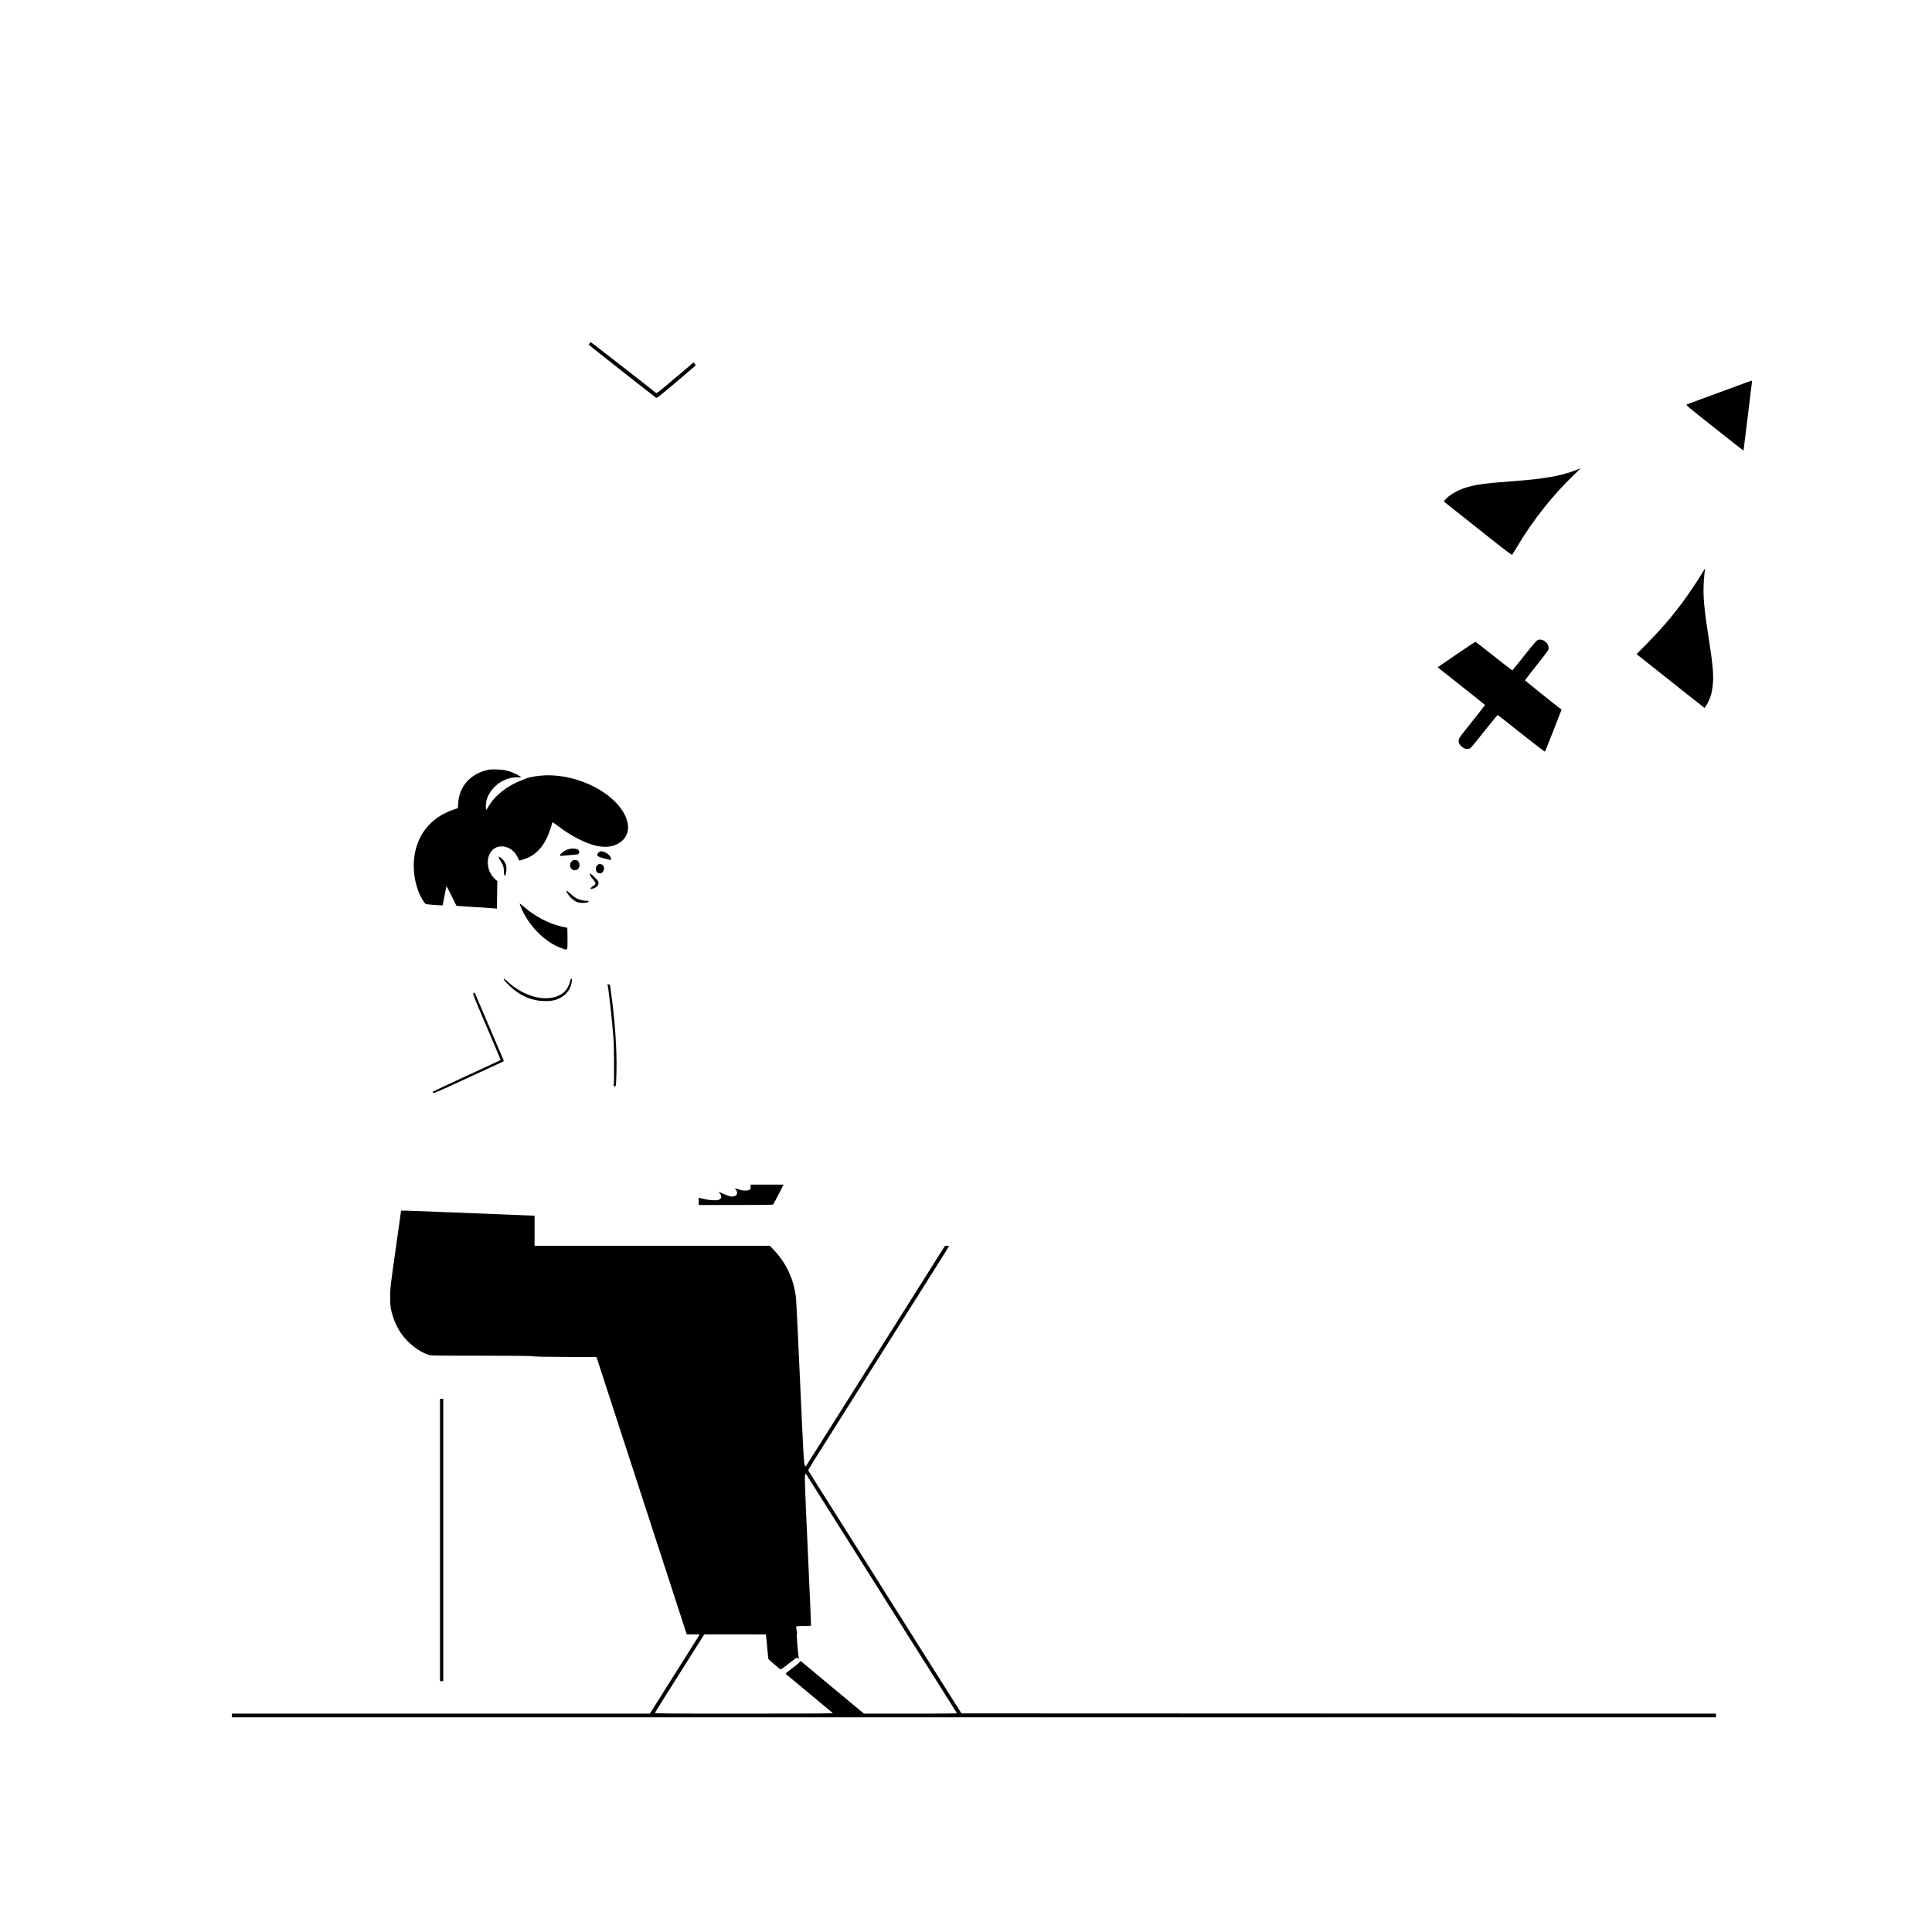 <?xml version="1.0" standalone="no"?>
<!DOCTYPE svg PUBLIC "-//W3C//DTD SVG 20010904//EN"
 "http://www.w3.org/TR/2001/REC-SVG-20010904/DTD/svg10.dtd">
<svg version="1.0" xmlns="http://www.w3.org/2000/svg"
 width="4167pt" height="4167pt" viewBox="0 0 4167 4167"
 preserveAspectRatio="xMidYMid meet">
<g transform="translate(0,4167) scale(0.1,-0.1)"
fill="#000000" stroke="none">
<path d="M12718 34265 c-10 -13 -18 -27 -18 -32 1 -6 1384 -1096 1450 -1141
18 -13 53 15 434 337 228 193 417 355 420 359 2 4 -7 20 -20 35 l-25 29 -42
-35 c-23 -19 -202 -170 -397 -335 -303 -258 -357 -299 -370 -288 -74 63 -1400
1096 -1407 1096 -4 0 -16 -11 -25 -25z"/>
<path d="M37450 33341 c-173 -64 -479 -177 -680 -250 -201 -74 -376 -139 -389
-146 -22 -11 9 -37 599 -504 341 -271 623 -491 625 -490 1 2 42 326 89 719 47
393 89 732 92 753 4 27 2 37 -8 36 -7 0 -155 -54 -328 -118z"/>
<path d="M33970 31523 c-304 -119 -677 -183 -1350 -233 -597 -43 -812 -74
-1035 -147 -165 -53 -349 -166 -417 -255 l-27 -35 732 -581 c657 -521 733
-579 745 -564 7 9 56 89 108 177 334 562 762 1103 1214 1536 85 82 153 148
150 148 -3 -1 -57 -21 -120 -46z"/>
<path d="M36715 29313 c-96 -161 -294 -457 -425 -633 -247 -332 -460 -578
-773 -897 l-219 -222 239 -189 c131 -104 460 -365 732 -581 l494 -390 25 32
c38 50 101 189 122 271 10 41 23 117 29 170 27 235 9 429 -103 1151 -85 543
-107 828 -87 1113 6 97 16 197 21 222 4 25 7 46 6 48 -2 1 -29 -41 -61 -95z"/>
<path d="M33160 27863 c-24 -13 -110 -113 -285 -335 -137 -174 -253 -317 -257
-318 -4 0 -181 137 -393 305 -212 168 -392 308 -399 311 -8 3 -177 -107 -387
-253 -206 -142 -387 -267 -404 -277 l-29 -19 28 -21 c15 -12 155 -121 310
-244 154 -123 372 -296 484 -384 111 -88 202 -162 202 -164 0 -3 -172 -222
-452 -574 -112 -140 -126 -169 -114 -235 7 -38 60 -96 111 -123 38 -19 109
-19 139 2 13 8 149 173 301 366 153 193 282 349 287 348 9 -3 49 -34 628 -492
212 -168 388 -302 392 -298 3 4 86 209 183 457 l176 450 -23 17 c-108 80 -762
605 -765 613 -1 6 99 138 224 295 300 378 283 354 283 410 0 114 -145 212
-240 163z"/>
<path d="M10555 25070 c-213 -33 -414 -152 -531 -316 -87 -122 -132 -253 -143
-422 l-6 -93 -89 -30 c-396 -133 -674 -404 -796 -780 -106 -324 -84 -714 60
-1044 38 -87 112 -206 134 -214 23 -9 356 -34 362 -28 2 2 21 93 41 203 20
109 39 203 43 207 4 4 53 -88 109 -205 57 -117 104 -214 105 -215 1 -1 179
-14 396 -27 217 -14 414 -27 436 -29 l42 -4 4 296 5 296 -45 40 c-182 159
-216 454 -72 619 97 110 267 122 406 30 67 -44 105 -89 147 -174 17 -36 33
-67 34 -69 6 -10 144 36 213 70 224 112 380 328 476 659 15 52 29 97 30 98 2
2 59 -38 127 -90 284 -212 549 -350 797 -415 137 -36 296 -36 398 0 439 153
404 641 -77 1041 -368 307 -919 492 -1406 473 -155 -6 -348 -39 -416 -70 -19
-9 -70 -30 -114 -47 -304 -119 -567 -333 -697 -568 -19 -34 -38 -59 -41 -55
-13 13 -7 160 9 214 54 184 214 356 401 432 94 38 161 51 260 51 l91 0 -35 24
c-64 43 -198 101 -284 122 -97 24 -284 33 -374 20z"/>
<path d="M12277 23359 c-84 -20 -197 -98 -197 -136 0 -14 10 -15 68 -9 37 4
119 11 182 16 63 4 123 12 133 15 50 20 39 87 -18 110 -38 16 -109 18 -168 4z"/>
<path d="M12909 23281 c-58 -58 -34 -85 107 -122 176 -46 164 -45 164 -18 0
55 -69 125 -149 154 -63 22 -89 19 -122 -14z"/>
<path d="M10755 23181 c-3 -6 17 -44 44 -85 54 -83 71 -140 71 -241 0 -35 5
-67 10 -70 19 -12 43 67 44 140 1 89 -34 166 -101 225 -48 42 -58 46 -68 31z"/>
<path d="M12364 23115 c-108 -45 -80 -216 35 -215 84 1 129 99 81 178 -11 17
-21 32 -22 32 -2 0 -17 4 -34 9 -20 6 -40 5 -60 -4z"/>
<path d="M12914 23030 c-85 -34 -83 -173 2 -194 110 -28 160 155 53 193 -18 6
-32 11 -33 10 -1 0 -11 -4 -22 -9z"/>
<path d="M12725 22820 c-9 -15 22 -69 77 -132 59 -70 58 -82 -17 -133 -62 -43
-66 -69 -7 -53 86 24 132 67 132 126 0 31 -10 45 -84 119 -46 45 -87 83 -90
83 -2 0 -8 -4 -11 -10z"/>
<path d="M12220 22444 c0 -28 72 -125 124 -166 79 -63 128 -81 221 -82 44 0
92 5 107 12 37 15 28 40 -12 34 -50 -7 -162 18 -224 51 -32 17 -91 62 -131 99
-40 37 -76 68 -79 68 -3 0 -6 -7 -6 -16z"/>
<path d="M11222 22137 c157 -414 531 -798 900 -921 129 -44 118 -64 118 209 0
129 -2 235 -5 235 -3 0 -49 9 -102 21 -288 62 -595 222 -843 439 -89 77 -91
78 -68 17z"/>
<path d="M10865 20560 c-9 -15 23 -56 121 -150 226 -218 491 -331 774 -332
177 0 286 32 405 122 89 66 154 183 169 308 6 43 4 52 -8 52 -9 0 -18 -12 -22
-27 -33 -152 -109 -261 -223 -322 -307 -163 -779 -42 -1138 293 -40 37 -74 62
-78 56z"/>
<path d="M13104 20423 c24 -82 100 -770 128 -1158 14 -194 17 -925 5 -987 -7
-36 -6 -38 16 -38 17 0 26 7 31 23 3 12 8 141 12 287 12 479 -32 1114 -119
1730 l-22 155 -28 3 c-24 3 -28 0 -23 -15z"/>
<path d="M10208 20248 c-14 -12 19 -95 289 -726 168 -392 304 -714 302 -716
-2 -2 -334 -155 -736 -341 -403 -185 -733 -341 -733 -344 0 -4 6 -14 13 -23
10 -14 98 24 722 313 391 181 731 338 757 349 42 18 46 23 39 43 -11 28 -565
1323 -598 1400 -28 61 -31 64 -55 45z"/>
<path d="M16190 16071 c0 -63 -13 -73 -103 -78 -60 -3 -86 1 -154 25 -46 15
-83 27 -83 26 0 -2 11 -20 25 -40 49 -72 18 -133 -72 -141 -41 -4 -66 2 -170
46 -66 28 -124 51 -128 51 -4 0 5 -14 19 -31 52 -62 40 -116 -31 -140 -51 -17
-204 -5 -325 24 l-98 24 0 -78 0 -79 799 0 c627 0 801 3 808 13 6 6 58 105
117 220 l107 207 -355 0 -356 0 0 -49z"/>
<path d="M8650 15554 c0 -4 -53 -379 -117 -833 -116 -818 -117 -828 -118
-1016 0 -208 11 -284 66 -448 64 -194 160 -354 296 -498 142 -148 303 -256
462 -308 64 -21 76 -21 1135 -21 771 -1 1084 -4 1116 -12 31 -8 254 -13 710
-15 l666 -3 121 -373 c206 -632 1669 -5128 1749 -5374 l75 -233 140 0 140 0
-12 -22 c-7 -13 -200 -320 -429 -683 -229 -363 -465 -738 -524 -832 l-109
-173 -4508 0 -4509 0 0 -40 0 -40 16005 0 16005 0 0 40 0 40 -8136 2 -8137 3
-581 921 c-319 506 -684 1085 -811 1285 -126 200 -405 643 -620 984 -215 341
-535 847 -710 1125 -175 278 -377 597 -448 709 -71 113 -131 210 -134 217 -2
6 62 117 143 245 177 282 345 548 696 1104 1411 2237 1867 2960 2089 3312 60
95 109 175 109 178 0 3 -20 5 -44 5 l-44 0 -125 -197 c-69 -109 -313 -497
-544 -863 -231 -366 -631 -1000 -889 -1410 -259 -410 -587 -929 -729 -1155
-338 -537 -684 -1084 -703 -1113 l-15 -23 -20 33 c-19 31 -24 124 -98 1743
-42 941 -82 1763 -88 1828 -38 414 -204 779 -489 1076 l-77 81 -2537 0 -2538
0 0 325 0 325 -22 0 c-23 0 -582 22 -1998 80 -773 32 -860 34 -860 24z m8761
-5717 c37 -58 403 -639 749 -1187 638 -1012 832 -1319 1170 -1855 194 -308
406 -643 470 -745 64 -102 193 -306 287 -455 94 -148 257 -406 362 -573 105
-166 191 -305 191 -307 0 -3 -451 -5 -1003 -5 l-1003 0 -640 532 c-352 293
-663 552 -691 576 -36 30 -50 37 -46 24 3 -15 -31 -46 -157 -142 -152 -117
-160 -125 -143 -141 10 -9 236 -198 503 -419 267 -222 492 -409 500 -416 12
-12 -285 -14 -1914 -14 -1707 0 -1927 2 -1922 15 5 13 163 264 773 1230 104
165 213 337 242 383 l53 82 664 0 c365 0 664 -1 664 -2 0 -2 11 -115 25 -253
14 -137 25 -257 25 -266 0 -10 53 -61 118 -115 64 -53 125 -104 134 -112 16
-14 30 -6 153 89 234 179 211 165 236 143 l21 -19 -6 35 c-18 107 -47 493 -38
499 7 4 5 30 -5 79 -8 40 -12 80 -9 88 4 11 35 14 160 14 85 0 157 3 159 8 3
4 -29 732 -70 1617 -72 1574 -74 1655 -46 1655 5 0 20 -19 34 -43z"/>
<path d="M9490 8455 l0 -3045 35 0 35 0 0 3045 0 3045 -35 0 -35 0 0 -3045z"/>
</g>
</svg>
